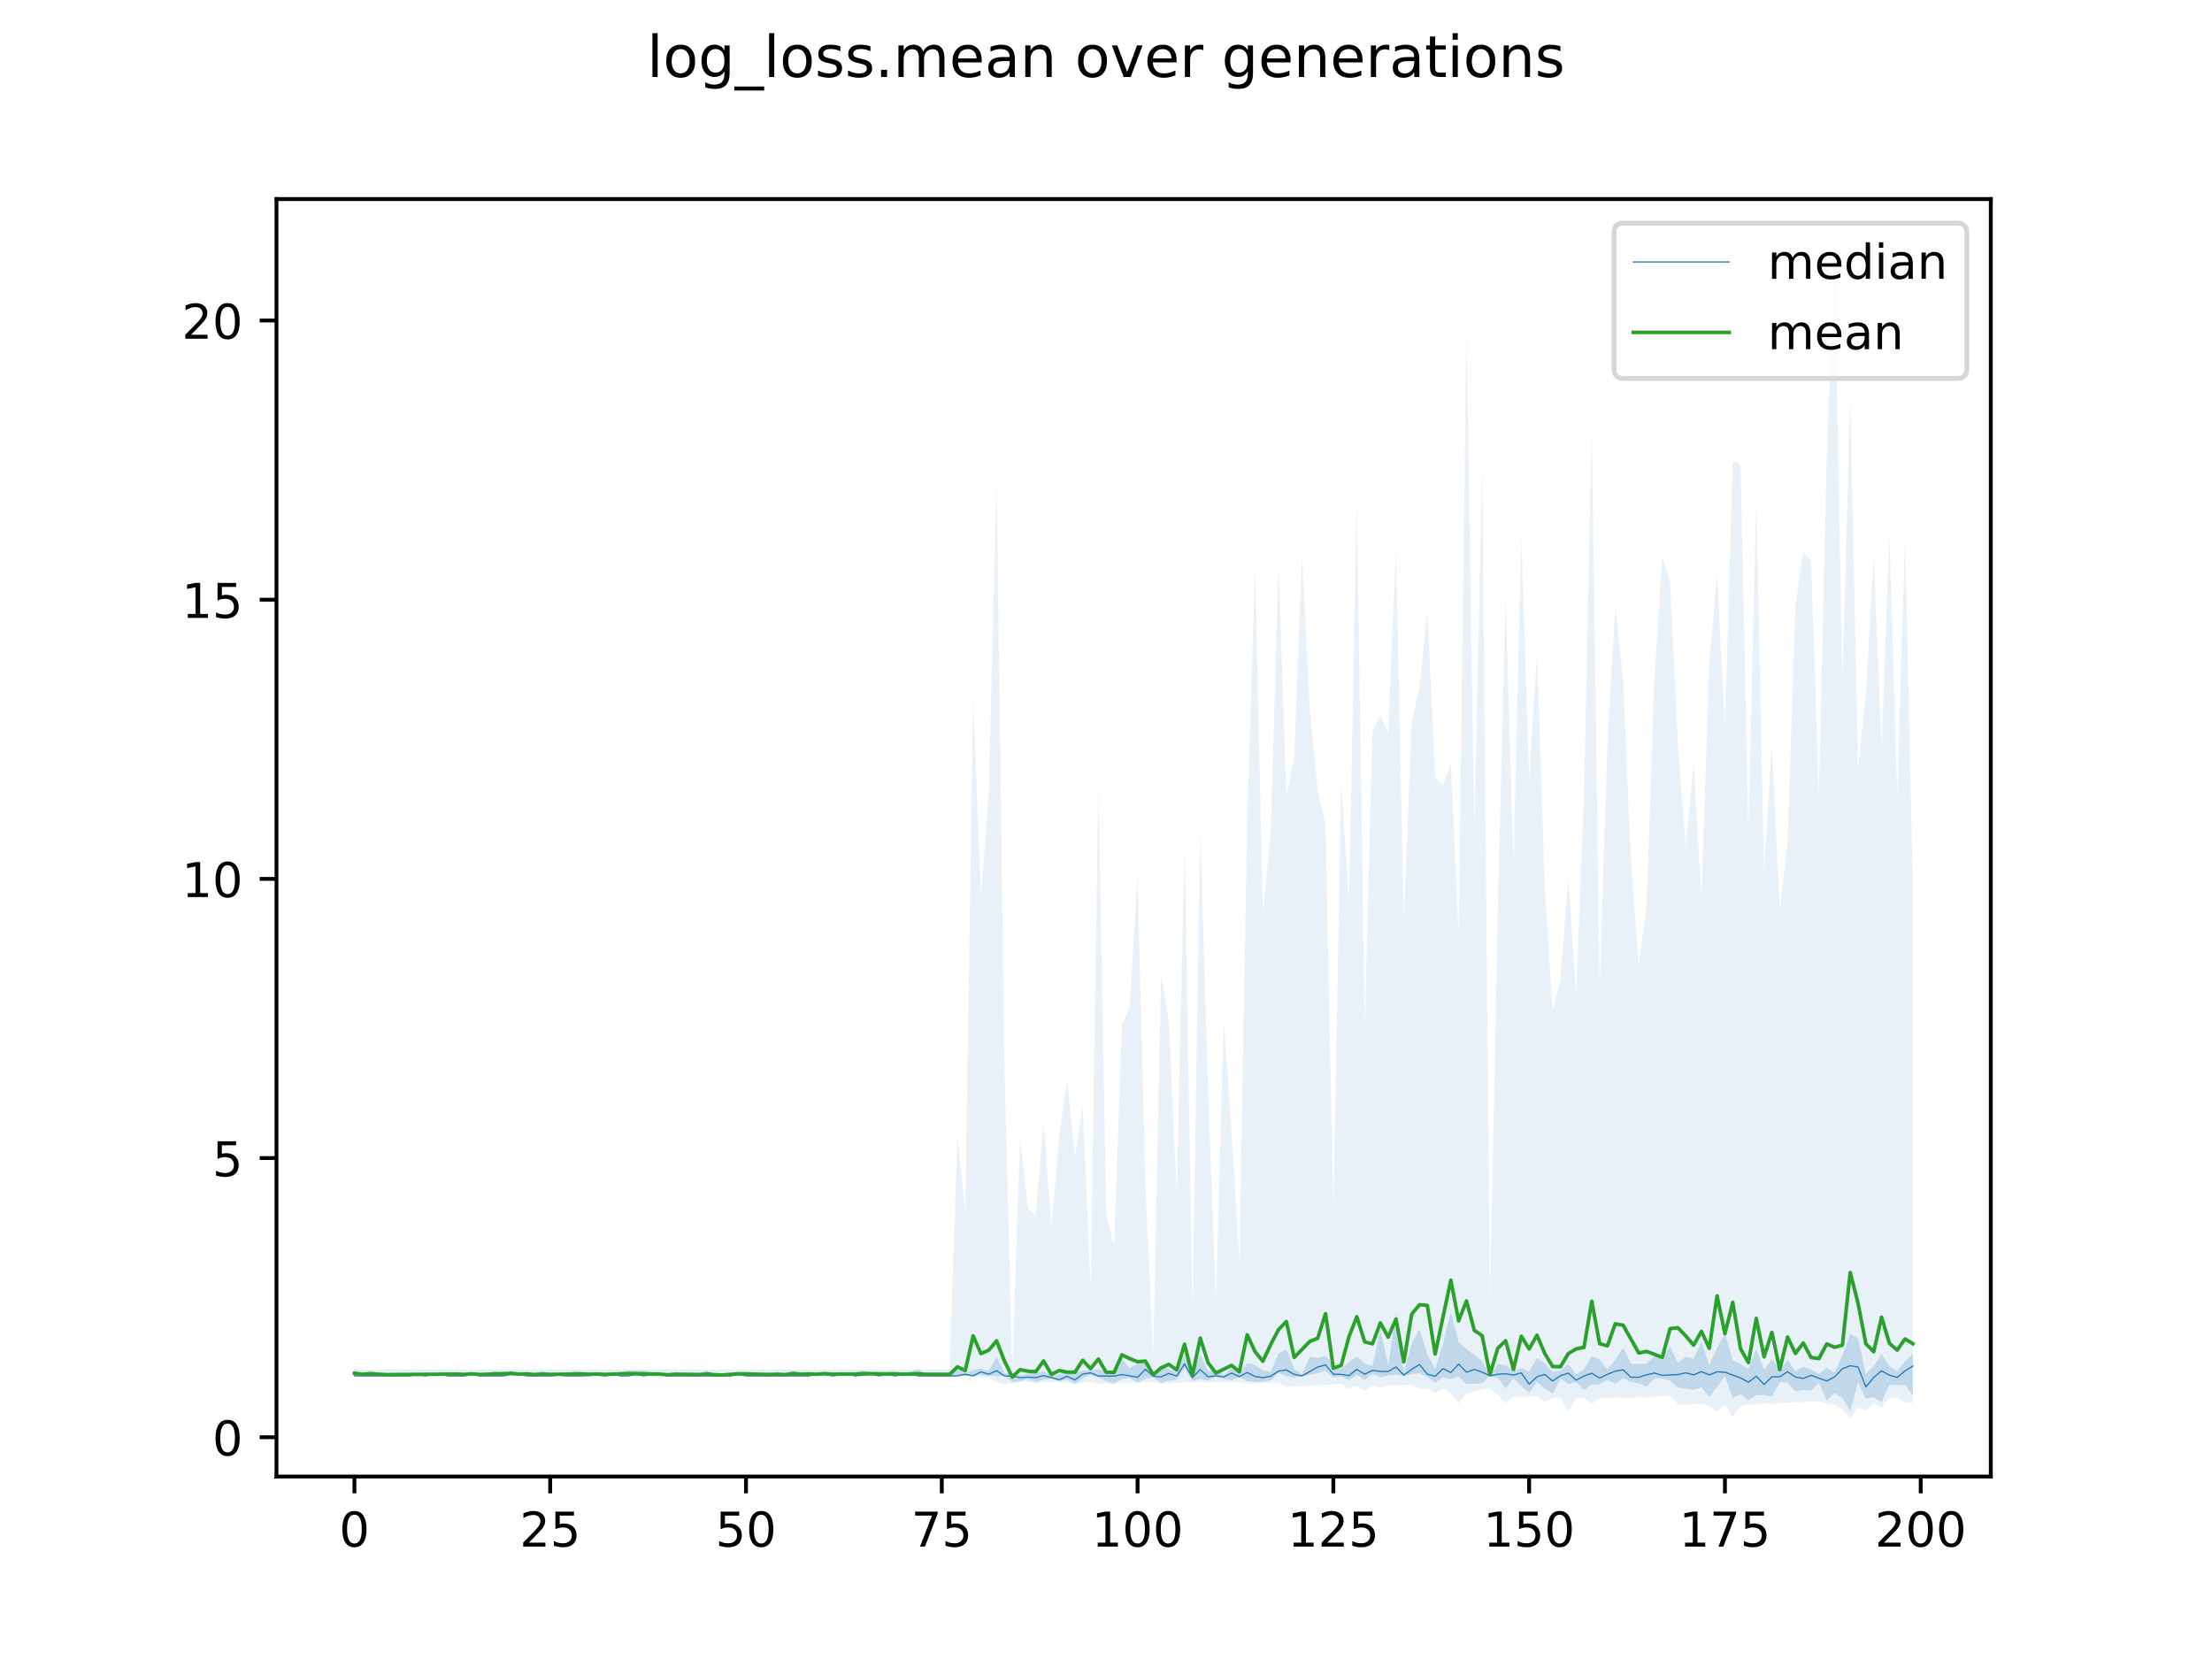 <?xml version="1.0" encoding="utf-8" standalone="no"?>
<!DOCTYPE svg PUBLIC "-//W3C//DTD SVG 1.1//EN"
  "http://www.w3.org/Graphics/SVG/1.1/DTD/svg11.dtd">
<!-- Created with matplotlib (https://matplotlib.org/) -->
<svg height="345.6pt" version="1.1" viewBox="0 0 460.8 345.6" width="460.8pt" xmlns="http://www.w3.org/2000/svg" xmlns:xlink="http://www.w3.org/1999/xlink">
 <defs>
  <style type="text/css">
*{stroke-linecap:butt;stroke-linejoin:round;}
  </style>
 </defs>
 <g id="figure_1">
  <g id="patch_1">
   <path d="M 0 345.6 
L 460.8 345.6 
L 460.8 0 
L 0 0 
z
" style="fill:#ffffff;"/>
  </g>
  <g id="axes_1">
   <g id="patch_2">
    <path d="M 57.6 307.584 
L 414.72 307.584 
L 414.72 41.472 
L 57.6 41.472 
z
" style="fill:#ffffff;"/>
   </g>
   <g id="PolyCollection_1">
    <path clip-path="url(#pc45a78d753)" d="M 73.833 285.233 
L 73.833 286.623 
L 75.464 286.623 
L 77.096 286.623 
L 78.727 286.623 
L 80.358 286.623 
L 81.99 286.623 
L 83.621 286.623 
L 85.253 286.623 
L 86.884 286.623 
L 88.516 286.623 
L 90.147 286.623 
L 91.778 286.623 
L 93.41 286.623 
L 95.041 286.623 
L 96.673 286.623 
L 98.304 286.623 
L 99.936 286.623 
L 101.567 286.623 
L 103.198 286.623 
L 104.83 286.623 
L 106.461 286.623 
L 108.093 286.623 
L 109.724 286.623 
L 111.356 286.623 
L 112.987 286.623 
L 114.618 286.623 
L 116.25 286.623 
L 117.881 286.623 
L 119.513 286.623 
L 121.144 286.623 
L 122.776 286.623 
L 124.407 286.623 
L 126.038 286.623 
L 127.67 286.623 
L 129.301 286.623 
L 130.933 286.623 
L 132.564 286.623 
L 134.196 286.623 
L 135.827 286.623 
L 137.458 286.623 
L 139.09 286.623 
L 140.721 286.623 
L 142.353 286.623 
L 143.984 286.623 
L 145.616 286.623 
L 147.247 286.623 
L 148.879 286.623 
L 150.51 286.623 
L 152.141 286.623 
L 153.773 286.623 
L 155.404 286.623 
L 157.036 286.623 
L 158.667 286.623 
L 160.299 286.623 
L 161.93 286.623 
L 163.561 286.623 
L 165.193 286.623 
L 166.824 286.623 
L 168.456 286.623 
L 170.087 286.623 
L 171.719 286.623 
L 173.35 286.623 
L 174.981 286.623 
L 176.613 286.623 
L 178.244 286.623 
L 179.876 286.623 
L 181.507 286.623 
L 183.139 286.623 
L 184.77 286.623 
L 186.401 286.623 
L 188.033 286.623 
L 189.664 286.623 
L 191.296 286.623 
L 192.927 286.623 
L 194.559 286.623 
L 196.19 286.623 
L 197.821 286.623 
L 199.453 286.623 
L 201.084 286.623 
L 202.716 286.623 
L 204.347 286.405 
L 205.979 286.623 
L 207.61 286.611 
L 209.241 286.63 
L 210.873 287.841 
L 212.504 287.709 
L 214.136 287.254 
L 215.767 287.861 
L 217.399 287.424 
L 219.03 287.15 
L 220.661 287.753 
L 222.293 287.375 
L 223.924 288.309 
L 225.556 287.134 
L 227.187 286.366 
L 228.819 286.99 
L 230.45 287.748 
L 232.081 288.187 
L 233.713 287.239 
L 235.344 287.047 
L 236.976 287.986 
L 238.607 287.241 
L 240.239 286.927 
L 241.87 288.102 
L 243.501 287.641 
L 245.133 287.401 
L 246.764 285.035 
L 248.396 287.688 
L 250.027 287.265 
L 251.659 287.599 
L 253.29 286.807 
L 254.921 287.209 
L 256.553 287.571 
L 258.184 286.843 
L 259.816 287.729 
L 261.447 287.908 
L 263.079 287.796 
L 264.71 287.611 
L 266.341 286.02 
L 267.973 286.663 
L 269.604 286.982 
L 271.236 286.623 
L 272.867 286.425 
L 274.499 286.096 
L 276.13 285.536 
L 277.761 286.94 
L 279.393 286.793 
L 281.024 287.523 
L 282.656 286.464 
L 284.287 287.461 
L 285.919 286.165 
L 287.55 286.93 
L 289.181 286.547 
L 290.813 286.403 
L 292.444 286.637 
L 294.076 286.268 
L 295.707 286.039 
L 297.339 286.767 
L 298.97 288.074 
L 300.601 286.874 
L 302.233 287.319 
L 303.864 286.706 
L 305.496 288.335 
L 307.127 288.259 
L 308.759 288.111 
L 310.39 286.623 
L 312.021 287.057 
L 313.653 289.302 
L 315.284 287.091 
L 316.916 288.719 
L 318.547 290.137 
L 320.179 287.882 
L 321.81 289.277 
L 323.441 290.358 
L 325.073 287.185 
L 326.704 288.326 
L 328.336 287.899 
L 329.967 289.568 
L 331.599 288.378 
L 333.23 288.368 
L 334.862 287.42 
L 336.493 288.337 
L 338.124 287.009 
L 339.756 287.924 
L 341.387 288.171 
L 343.019 288.843 
L 344.65 287.154 
L 346.282 287.136 
L 347.913 287.623 
L 349.544 289.063 
L 351.176 289.24 
L 352.807 289.541 
L 354.439 289.001 
L 356.07 290.999 
L 357.702 288.929 
L 359.333 286.66 
L 360.964 291.295 
L 362.596 290.377 
L 364.227 291.652 
L 365.859 290.661 
L 367.49 290.57 
L 369.122 290.963 
L 370.753 287.949 
L 372.384 287.943 
L 374.016 289.845 
L 375.647 289.549 
L 377.279 289.722 
L 378.91 288.099 
L 380.542 291.735 
L 382.173 290.144 
L 383.804 291.261 
L 385.436 293.986 
L 387.067 287.997 
L 388.699 291.379 
L 390.33 291.064 
L 391.962 292.078 
L 393.593 288.479 
L 395.224 288.581 
L 396.856 288.528 
L 398.487 290.653 
L 398.487 281.915 
L 398.487 281.915 
L 396.856 283.618 
L 395.224 285.668 
L 393.593 284.636 
L 391.962 282.037 
L 390.33 284.614 
L 388.699 286.22 
L 387.067 278.83 
L 385.436 277.861 
L 383.804 282.403 
L 382.173 285.911 
L 380.542 285.002 
L 378.91 286.24 
L 377.279 285.267 
L 375.647 284.74 
L 374.016 285.645 
L 372.384 283.334 
L 370.753 285.317 
L 369.122 283.081 
L 367.49 285.41 
L 365.859 281.008 
L 364.227 285.192 
L 362.596 284.142 
L 360.964 283.436 
L 359.333 277.861 
L 357.702 280.77 
L 356.07 284.33 
L 354.439 279.442 
L 352.807 283.057 
L 351.176 282.634 
L 349.544 283.93 
L 347.913 280.51 
L 346.282 282.766 
L 344.65 282.473 
L 343.019 284.059 
L 341.387 284.166 
L 339.756 284.062 
L 338.124 280.732 
L 336.493 283.269 
L 334.862 285.235 
L 333.23 283.145 
L 331.599 282.471 
L 329.967 285.297 
L 328.336 286.298 
L 326.704 284.189 
L 325.073 285.549 
L 323.441 285.742 
L 321.81 284.033 
L 320.179 282.892 
L 318.547 285.752 
L 316.916 284.981 
L 315.284 285.646 
L 313.653 284.349 
L 312.021 284.137 
L 310.39 286.623 
L 308.759 283.522 
L 307.127 282.257 
L 305.496 281.044 
L 303.864 279.481 
L 302.233 273.319 
L 300.601 279.848 
L 298.97 285.224 
L 297.339 282.117 
L 295.707 276.926 
L 294.076 279.937 
L 292.444 285.921 
L 290.813 273.547 
L 289.181 284.477 
L 287.55 276.872 
L 285.919 284.647 
L 284.287 284.034 
L 282.656 282.573 
L 281.024 283.682 
L 279.393 285.157 
L 277.761 284.351 
L 276.13 282.402 
L 274.499 282.862 
L 272.867 282.662 
L 271.236 286.226 
L 269.604 285.123 
L 267.973 281 
L 266.341 281.967 
L 264.71 285.795 
L 263.079 285.477 
L 261.447 284.337 
L 259.816 283.949 
L 258.184 286.094 
L 256.553 285.033 
L 254.921 286.403 
L 253.29 285.233 
L 251.659 285.614 
L 250.027 282.206 
L 248.396 286.299 
L 246.764 281.855 
L 245.133 285.927 
L 243.501 285.22 
L 241.87 284.474 
L 240.239 286.179 
L 238.607 283.783 
L 236.976 284.088 
L 235.344 285.024 
L 233.713 283.056 
L 232.081 285.499 
L 230.45 285.716 
L 228.819 285.263 
L 227.187 285.461 
L 225.556 285.519 
L 223.924 285.954 
L 222.293 285.787 
L 220.661 286.316 
L 219.03 286.642 
L 217.399 285.61 
L 215.767 286.032 
L 214.136 286.119 
L 212.504 286.503 
L 210.873 286.066 
L 209.241 286.067 
L 207.61 282.569 
L 205.979 285.573 
L 204.347 285.115 
L 202.716 285.412 
L 201.084 286.067 
L 199.453 285.315 
L 197.821 286.067 
L 196.19 286.067 
L 194.559 285.789 
L 192.927 286.285 
L 191.296 285.233 
L 189.664 285.789 
L 188.033 286.285 
L 186.401 285.789 
L 184.77 285.789 
L 183.139 286.285 
L 181.507 286.067 
L 179.876 285.511 
L 178.244 285.789 
L 176.613 286.067 
L 174.981 285.789 
L 173.35 286.067 
L 171.719 285.789 
L 170.087 286.067 
L 168.456 285.789 
L 166.824 286.067 
L 165.193 285.511 
L 163.561 286.285 
L 161.93 285.789 
L 160.299 286.285 
L 158.667 286.285 
L 157.036 286.285 
L 155.404 285.789 
L 153.773 285.789 
L 152.141 286.067 
L 150.51 286.623 
L 148.879 286.285 
L 147.247 285.511 
L 145.616 286.285 
L 143.984 286.067 
L 142.353 286.067 
L 140.721 286.067 
L 139.09 286.345 
L 137.458 286.067 
L 135.827 286.067 
L 134.196 285.511 
L 132.564 285.511 
L 130.933 285.511 
L 129.301 285.789 
L 127.67 286.285 
L 126.038 286.285 
L 124.407 286.067 
L 122.776 286.285 
L 121.144 285.789 
L 119.513 285.511 
L 117.881 286.285 
L 116.25 286.067 
L 114.618 286.285 
L 112.987 285.511 
L 111.356 286.285 
L 109.724 285.789 
L 108.093 286.067 
L 106.461 285.511 
L 104.83 286.285 
L 103.198 285.511 
L 101.567 286.067 
L 99.936 286.285 
L 98.304 285.789 
L 96.673 286.161 
L 95.041 285.789 
L 93.41 286.067 
L 91.778 285.789 
L 90.147 286.285 
L 88.516 286.231 
L 86.884 286.285 
L 85.253 286.345 
L 83.621 286.067 
L 81.99 286.285 
L 80.358 286.285 
L 78.727 286.067 
L 77.096 285.511 
L 75.464 286.285 
L 73.833 285.233 
z
" style="fill:#1f77b4;fill-opacity:0.2;"/>
   </g>
   <g id="PolyCollection_2">
    <path clip-path="url(#pc45a78d753)" d="M 73.833 285.233 
L 73.833 286.623 
L 75.464 286.623 
L 77.096 286.623 
L 78.727 286.623 
L 80.358 286.623 
L 81.99 286.623 
L 83.621 286.623 
L 85.253 286.623 
L 86.884 286.623 
L 88.516 286.623 
L 90.147 286.623 
L 91.778 286.623 
L 93.41 286.623 
L 95.041 286.623 
L 96.673 286.623 
L 98.304 286.623 
L 99.936 286.623 
L 101.567 286.623 
L 103.198 286.623 
L 104.83 286.623 
L 106.461 286.623 
L 108.093 286.623 
L 109.724 286.623 
L 111.356 286.623 
L 112.987 286.623 
L 114.618 286.623 
L 116.25 286.623 
L 117.881 286.623 
L 119.513 286.623 
L 121.144 286.623 
L 122.776 286.623 
L 124.407 286.623 
L 126.038 286.623 
L 127.67 286.623 
L 129.301 286.623 
L 130.933 286.623 
L 132.564 286.623 
L 134.196 286.623 
L 135.827 286.623 
L 137.458 286.623 
L 139.09 286.623 
L 140.721 286.623 
L 142.353 286.623 
L 143.984 286.623 
L 145.616 286.623 
L 147.247 286.623 
L 148.879 286.623 
L 150.51 286.623 
L 152.141 286.623 
L 153.773 286.623 
L 155.404 286.623 
L 157.036 286.623 
L 158.667 286.623 
L 160.299 286.623 
L 161.93 286.623 
L 163.561 286.623 
L 165.193 286.623 
L 166.824 286.623 
L 168.456 286.623 
L 170.087 286.623 
L 171.719 286.623 
L 173.35 286.623 
L 174.981 286.623 
L 176.613 286.623 
L 178.244 286.623 
L 179.876 286.623 
L 181.507 286.623 
L 183.139 286.623 
L 184.77 286.623 
L 186.401 286.623 
L 188.033 286.623 
L 189.664 286.623 
L 191.296 286.623 
L 192.927 286.623 
L 194.559 286.623 
L 196.19 286.623 
L 197.821 286.623 
L 199.453 286.623 
L 201.084 286.623 
L 202.716 286.623 
L 204.347 286.902 
L 205.979 287.04 
L 207.61 287.861 
L 209.241 288.302 
L 210.873 288.232 
L 212.504 287.887 
L 214.136 287.861 
L 215.767 288.258 
L 217.399 287.948 
L 219.03 287.913 
L 220.661 287.906 
L 222.293 288.035 
L 223.924 288.317 
L 225.556 287.998 
L 227.187 287.959 
L 228.819 288.31 
L 230.45 288.144 
L 232.081 288.355 
L 233.713 287.991 
L 235.344 287.986 
L 236.976 288.177 
L 238.607 287.984 
L 240.239 287.955 
L 241.87 288.272 
L 243.501 288.17 
L 245.133 288.14 
L 246.764 287.979 
L 248.396 287.977 
L 250.027 287.967 
L 251.659 287.989 
L 253.29 287.952 
L 254.921 287.93 
L 256.553 287.922 
L 258.184 287.893 
L 259.816 288.206 
L 261.447 288.353 
L 263.079 288.084 
L 264.71 288.117 
L 266.341 287.967 
L 267.973 289.024 
L 269.604 288.874 
L 271.236 288.772 
L 272.867 288.705 
L 274.499 288.551 
L 276.13 288.53 
L 277.761 288.372 
L 279.393 288.263 
L 281.024 289.279 
L 282.656 288.745 
L 284.287 289.74 
L 285.919 288.602 
L 287.55 289.039 
L 289.181 288.576 
L 290.813 288.616 
L 292.444 288.518 
L 294.076 288.457 
L 295.707 289.286 
L 297.339 289.232 
L 298.97 290.193 
L 300.601 289.146 
L 302.233 290.23 
L 303.864 292.344 
L 305.496 290.202 
L 307.127 289.931 
L 308.759 289.441 
L 310.39 289.22 
L 312.021 290.61 
L 313.653 292.28 
L 315.284 290.991 
L 316.916 290.958 
L 318.547 290.933 
L 320.179 290.898 
L 321.81 292.024 
L 323.441 291.278 
L 325.073 291.142 
L 326.704 294.14 
L 328.336 291.264 
L 329.967 291.236 
L 331.599 292.476 
L 333.23 291.277 
L 334.862 291.209 
L 336.493 291.129 
L 338.124 291.108 
L 339.756 291.389 
L 341.387 290.922 
L 343.019 291.201 
L 344.65 290.908 
L 346.282 290.799 
L 347.913 290.738 
L 349.544 292.498 
L 351.176 292.709 
L 352.807 292.465 
L 354.439 292.46 
L 356.07 292.862 
L 357.702 294.167 
L 359.333 292.446 
L 360.964 295.217 
L 362.596 292.929 
L 364.227 292.636 
L 365.859 292.612 
L 367.49 292.324 
L 369.122 292.623 
L 370.753 292.18 
L 372.384 292.22 
L 374.016 292.1 
L 375.647 292.044 
L 377.279 292.003 
L 378.91 291.928 
L 380.542 292.384 
L 382.173 292.535 
L 383.804 293.722 
L 385.436 295.488 
L 387.067 293.233 
L 388.699 293.695 
L 390.33 292.292 
L 391.962 293.241 
L 393.593 291.16 
L 395.224 291.155 
L 396.856 292.171 
L 398.487 292.237 
L 398.487 184.601 
L 398.487 184.601 
L 396.856 112.016 
L 395.224 165.488 
L 393.593 111.392 
L 391.962 155.809 
L 390.33 115.78 
L 388.699 144.642 
L 387.067 159.871 
L 385.436 82.578 
L 383.804 142.184 
L 382.173 53.568 
L 380.542 95.257 
L 378.91 165.734 
L 377.279 116.703 
L 375.647 114.959 
L 374.016 126.273 
L 372.384 175.541 
L 370.753 189.39 
L 369.122 154.922 
L 367.49 181.564 
L 365.859 104.38 
L 364.227 173.269 
L 362.596 96.699 
L 360.964 96.156 
L 359.333 151.549 
L 357.702 119.618 
L 356.07 138.117 
L 354.439 186.849 
L 352.807 159.002 
L 351.176 176.51 
L 349.544 155.073 
L 347.913 121.235 
L 346.282 116.11 
L 344.65 141.112 
L 343.019 188.445 
L 341.387 201.178 
L 339.756 179.434 
L 338.124 141.56 
L 336.493 126.287 
L 334.862 154.779 
L 333.23 205.36 
L 331.599 89.128 
L 329.967 165.825 
L 328.336 207.4 
L 326.704 183.16 
L 325.073 204.046 
L 323.441 210.377 
L 321.81 184.998 
L 320.179 136.164 
L 318.547 162.1 
L 316.916 111.652 
L 315.284 180.202 
L 313.653 124.449 
L 312.021 189.7 
L 310.39 270.739 
L 308.759 96.927 
L 307.127 172.727 
L 305.496 68.568 
L 303.864 194.636 
L 302.233 159.019 
L 300.601 163.626 
L 298.97 161.901 
L 297.339 127.43 
L 295.707 143.188 
L 294.076 150.572 
L 292.444 191.889 
L 290.813 114.394 
L 289.181 152.817 
L 287.55 149.045 
L 285.919 152.243 
L 284.287 213.846 
L 282.656 103.97 
L 281.024 187.833 
L 279.393 162.889 
L 277.761 252.077 
L 276.13 171.839 
L 274.499 164.517 
L 272.867 147.84 
L 271.236 115.791 
L 269.604 157.521 
L 267.973 166 
L 266.341 117.56 
L 264.71 173.878 
L 263.079 190.079 
L 261.447 117.964 
L 259.816 170.823 
L 258.184 262.383 
L 256.553 235.612 
L 254.921 212.695 
L 253.29 271.339 
L 251.659 226.937 
L 250.027 172.67 
L 248.396 273.37 
L 246.764 175.729 
L 245.133 248.572 
L 243.501 212.745 
L 241.87 203.066 
L 240.239 282.189 
L 238.607 246.65 
L 236.976 182.461 
L 235.344 209.645 
L 233.713 213.586 
L 232.081 259.679 
L 230.45 252.906 
L 228.819 163.57 
L 227.187 268.231 
L 225.556 230.299 
L 223.924 241.052 
L 222.293 224.727 
L 220.661 236.746 
L 219.03 255.397 
L 217.399 233.712 
L 215.767 253.334 
L 214.136 251.677 
L 212.504 237.193 
L 210.873 285.226 
L 209.241 222.407 
L 207.61 99.62 
L 205.979 165.495 
L 204.347 186.437 
L 202.716 145.504 
L 201.084 252.538 
L 199.453 236.477 
L 197.821 285.233 
L 196.19 285.233 
L 194.559 285.233 
L 192.927 285.233 
L 191.296 285.233 
L 189.664 285.233 
L 188.033 285.233 
L 186.401 285.233 
L 184.77 285.233 
L 183.139 285.233 
L 181.507 285.233 
L 179.876 285.233 
L 178.244 285.233 
L 176.613 285.233 
L 174.981 285.233 
L 173.35 285.233 
L 171.719 285.233 
L 170.087 285.233 
L 168.456 285.233 
L 166.824 285.233 
L 165.193 285.233 
L 163.561 285.233 
L 161.93 285.233 
L 160.299 285.233 
L 158.667 285.233 
L 157.036 285.233 
L 155.404 285.233 
L 153.773 285.233 
L 152.141 285.233 
L 150.51 285.233 
L 148.879 285.233 
L 147.247 285.233 
L 145.616 285.233 
L 143.984 285.233 
L 142.353 285.233 
L 140.721 285.233 
L 139.09 285.233 
L 137.458 285.233 
L 135.827 285.233 
L 134.196 285.233 
L 132.564 285.233 
L 130.933 285.233 
L 129.301 285.233 
L 127.67 285.233 
L 126.038 285.233 
L 124.407 285.233 
L 122.776 285.233 
L 121.144 285.233 
L 119.513 285.233 
L 117.881 285.233 
L 116.25 285.233 
L 114.618 285.233 
L 112.987 285.233 
L 111.356 285.233 
L 109.724 285.233 
L 108.093 285.233 
L 106.461 285.233 
L 104.83 285.233 
L 103.198 285.233 
L 101.567 285.233 
L 99.936 285.233 
L 98.304 285.233 
L 96.673 285.233 
L 95.041 285.233 
L 93.41 285.233 
L 91.778 285.233 
L 90.147 285.233 
L 88.516 285.233 
L 86.884 285.233 
L 85.253 285.233 
L 83.621 285.233 
L 81.99 285.233 
L 80.358 285.233 
L 78.727 285.233 
L 77.096 285.233 
L 75.464 285.233 
L 73.833 285.233 
z
" style="fill:#1f77b4;fill-opacity:0.1;"/>
   </g>
   <g id="matplotlib.axis_1">
    <g id="xtick_1">
     <g id="line2d_1">
      <defs>
       <path d="M 0 0 
L 0 3.5 
" id="m9c1c603244" style="stroke:#000000;stroke-width:0.8;"/>
      </defs>
      <g>
       <use style="stroke:#000000;stroke-width:0.8;" x="73.833" xlink:href="#m9c1c603244" y="307.584"/>
      </g>
     </g>
     <g id="text_1">
      <!-- 0 -->
      <defs>
       <path d="M 31.781 66.406 
Q 24.172 66.406 20.328 58.906 
Q 16.5 51.422 16.5 36.375 
Q 16.5 21.391 20.328 13.891 
Q 24.172 6.391 31.781 6.391 
Q 39.453 6.391 43.281 13.891 
Q 47.125 21.391 47.125 36.375 
Q 47.125 51.422 43.281 58.906 
Q 39.453 66.406 31.781 66.406 
z
M 31.781 74.219 
Q 44.047 74.219 50.516 64.516 
Q 56.984 54.828 56.984 36.375 
Q 56.984 17.969 50.516 8.266 
Q 44.047 -1.422 31.781 -1.422 
Q 19.531 -1.422 13.062 8.266 
Q 6.594 17.969 6.594 36.375 
Q 6.594 54.828 13.062 64.516 
Q 19.531 74.219 31.781 74.219 
z
" id="DejaVuSans-48"/>
      </defs>
      <g transform="translate(70.651 322.182)scale(0.1 -0.1)">
       <use xlink:href="#DejaVuSans-48"/>
      </g>
     </g>
    </g>
    <g id="xtick_2">
     <g id="line2d_2">
      <g>
       <use style="stroke:#000000;stroke-width:0.8;" x="114.618" xlink:href="#m9c1c603244" y="307.584"/>
      </g>
     </g>
     <g id="text_2">
      <!-- 25 -->
      <defs>
       <path d="M 19.188 8.297 
L 53.609 8.297 
L 53.609 0 
L 7.328 0 
L 7.328 8.297 
Q 12.938 14.109 22.625 23.891 
Q 32.328 33.688 34.812 36.531 
Q 39.547 41.844 41.422 45.531 
Q 43.312 49.219 43.312 52.781 
Q 43.312 58.594 39.234 62.25 
Q 35.156 65.922 28.609 65.922 
Q 23.969 65.922 18.812 64.312 
Q 13.672 62.703 7.812 59.422 
L 7.812 69.391 
Q 13.766 71.781 18.938 73 
Q 24.125 74.219 28.422 74.219 
Q 39.75 74.219 46.484 68.547 
Q 53.219 62.891 53.219 53.422 
Q 53.219 48.922 51.531 44.891 
Q 49.859 40.875 45.406 35.406 
Q 44.188 33.984 37.641 27.219 
Q 31.109 20.453 19.188 8.297 
z
" id="DejaVuSans-50"/>
       <path d="M 10.797 72.906 
L 49.516 72.906 
L 49.516 64.594 
L 19.828 64.594 
L 19.828 46.734 
Q 21.969 47.469 24.109 47.828 
Q 26.266 48.188 28.422 48.188 
Q 40.625 48.188 47.75 41.5 
Q 54.891 34.812 54.891 23.391 
Q 54.891 11.625 47.562 5.094 
Q 40.234 -1.422 26.906 -1.422 
Q 22.312 -1.422 17.547 -0.641 
Q 12.797 0.141 7.719 1.703 
L 7.719 11.625 
Q 12.109 9.234 16.797 8.062 
Q 21.484 6.891 26.703 6.891 
Q 35.156 6.891 40.078 11.328 
Q 45.016 15.766 45.016 23.391 
Q 45.016 31 40.078 35.438 
Q 35.156 39.891 26.703 39.891 
Q 22.75 39.891 18.812 39.016 
Q 14.891 38.141 10.797 36.281 
z
" id="DejaVuSans-53"/>
      </defs>
      <g transform="translate(108.256 322.182)scale(0.1 -0.1)">
       <use xlink:href="#DejaVuSans-50"/>
       <use x="63.623" xlink:href="#DejaVuSans-53"/>
      </g>
     </g>
    </g>
    <g id="xtick_3">
     <g id="line2d_3">
      <g>
       <use style="stroke:#000000;stroke-width:0.8;" x="155.404" xlink:href="#m9c1c603244" y="307.584"/>
      </g>
     </g>
     <g id="text_3">
      <!-- 50 -->
      <g transform="translate(149.042 322.182)scale(0.1 -0.1)">
       <use xlink:href="#DejaVuSans-53"/>
       <use x="63.623" xlink:href="#DejaVuSans-48"/>
      </g>
     </g>
    </g>
    <g id="xtick_4">
     <g id="line2d_4">
      <g>
       <use style="stroke:#000000;stroke-width:0.8;" x="196.19" xlink:href="#m9c1c603244" y="307.584"/>
      </g>
     </g>
     <g id="text_4">
      <!-- 75 -->
      <defs>
       <path d="M 8.203 72.906 
L 55.078 72.906 
L 55.078 68.703 
L 28.609 0 
L 18.312 0 
L 43.219 64.594 
L 8.203 64.594 
z
" id="DejaVuSans-55"/>
      </defs>
      <g transform="translate(189.827 322.182)scale(0.1 -0.1)">
       <use xlink:href="#DejaVuSans-55"/>
       <use x="63.623" xlink:href="#DejaVuSans-53"/>
      </g>
     </g>
    </g>
    <g id="xtick_5">
     <g id="line2d_5">
      <g>
       <use style="stroke:#000000;stroke-width:0.8;" x="236.976" xlink:href="#m9c1c603244" y="307.584"/>
      </g>
     </g>
     <g id="text_5">
      <!-- 100 -->
      <defs>
       <path d="M 12.406 8.297 
L 28.516 8.297 
L 28.516 63.922 
L 10.984 60.406 
L 10.984 69.391 
L 28.422 72.906 
L 38.281 72.906 
L 38.281 8.297 
L 54.391 8.297 
L 54.391 0 
L 12.406 0 
z
" id="DejaVuSans-49"/>
      </defs>
      <g transform="translate(227.432 322.182)scale(0.1 -0.1)">
       <use xlink:href="#DejaVuSans-49"/>
       <use x="63.623" xlink:href="#DejaVuSans-48"/>
       <use x="127.246" xlink:href="#DejaVuSans-48"/>
      </g>
     </g>
    </g>
    <g id="xtick_6">
     <g id="line2d_6">
      <g>
       <use style="stroke:#000000;stroke-width:0.8;" x="277.761" xlink:href="#m9c1c603244" y="307.584"/>
      </g>
     </g>
     <g id="text_6">
      <!-- 125 -->
      <g transform="translate(268.218 322.182)scale(0.1 -0.1)">
       <use xlink:href="#DejaVuSans-49"/>
       <use x="63.623" xlink:href="#DejaVuSans-50"/>
       <use x="127.246" xlink:href="#DejaVuSans-53"/>
      </g>
     </g>
    </g>
    <g id="xtick_7">
     <g id="line2d_7">
      <g>
       <use style="stroke:#000000;stroke-width:0.8;" x="318.547" xlink:href="#m9c1c603244" y="307.584"/>
      </g>
     </g>
     <g id="text_7">
      <!-- 150 -->
      <g transform="translate(309.003 322.182)scale(0.1 -0.1)">
       <use xlink:href="#DejaVuSans-49"/>
       <use x="63.623" xlink:href="#DejaVuSans-53"/>
       <use x="127.246" xlink:href="#DejaVuSans-48"/>
      </g>
     </g>
    </g>
    <g id="xtick_8">
     <g id="line2d_8">
      <g>
       <use style="stroke:#000000;stroke-width:0.8;" x="359.333" xlink:href="#m9c1c603244" y="307.584"/>
      </g>
     </g>
     <g id="text_8">
      <!-- 175 -->
      <g transform="translate(349.789 322.182)scale(0.1 -0.1)">
       <use xlink:href="#DejaVuSans-49"/>
       <use x="63.623" xlink:href="#DejaVuSans-55"/>
       <use x="127.246" xlink:href="#DejaVuSans-53"/>
      </g>
     </g>
    </g>
    <g id="xtick_9">
     <g id="line2d_9">
      <g>
       <use style="stroke:#000000;stroke-width:0.8;" x="400.119" xlink:href="#m9c1c603244" y="307.584"/>
      </g>
     </g>
     <g id="text_9">
      <!-- 200 -->
      <g transform="translate(390.575 322.182)scale(0.1 -0.1)">
       <use xlink:href="#DejaVuSans-50"/>
       <use x="63.623" xlink:href="#DejaVuSans-48"/>
       <use x="127.246" xlink:href="#DejaVuSans-48"/>
      </g>
     </g>
    </g>
   </g>
   <g id="matplotlib.axis_2">
    <g id="ytick_1">
     <g id="line2d_10">
      <defs>
       <path d="M 0 0 
L -3.5 0 
" id="m07b2708f7e" style="stroke:#000000;stroke-width:0.8;"/>
      </defs>
      <g>
       <use style="stroke:#000000;stroke-width:0.8;" x="57.6" xlink:href="#m07b2708f7e" y="299.402"/>
      </g>
     </g>
     <g id="text_10">
      <!-- 0 -->
      <g transform="translate(44.237 303.202)scale(0.1 -0.1)">
       <use xlink:href="#DejaVuSans-48"/>
      </g>
     </g>
    </g>
    <g id="ytick_2">
     <g id="line2d_11">
      <g>
       <use style="stroke:#000000;stroke-width:0.8;" x="57.6" xlink:href="#m07b2708f7e" y="241.243"/>
      </g>
     </g>
     <g id="text_11">
      <!-- 5 -->
      <g transform="translate(44.237 245.042)scale(0.1 -0.1)">
       <use xlink:href="#DejaVuSans-53"/>
      </g>
     </g>
    </g>
    <g id="ytick_3">
     <g id="line2d_12">
      <g>
       <use style="stroke:#000000;stroke-width:0.8;" x="57.6" xlink:href="#m07b2708f7e" y="183.083"/>
      </g>
     </g>
     <g id="text_12">
      <!-- 10 -->
      <g transform="translate(37.875 186.882)scale(0.1 -0.1)">
       <use xlink:href="#DejaVuSans-49"/>
       <use x="63.623" xlink:href="#DejaVuSans-48"/>
      </g>
     </g>
    </g>
    <g id="ytick_4">
     <g id="line2d_13">
      <g>
       <use style="stroke:#000000;stroke-width:0.8;" x="57.6" xlink:href="#m07b2708f7e" y="124.923"/>
      </g>
     </g>
     <g id="text_13">
      <!-- 15 -->
      <g transform="translate(37.875 128.722)scale(0.1 -0.1)">
       <use xlink:href="#DejaVuSans-49"/>
       <use x="63.623" xlink:href="#DejaVuSans-53"/>
      </g>
     </g>
    </g>
    <g id="ytick_5">
     <g id="line2d_14">
      <g>
       <use style="stroke:#000000;stroke-width:0.8;" x="57.6" xlink:href="#m07b2708f7e" y="66.763"/>
      </g>
     </g>
     <g id="text_14">
      <!-- 20 -->
      <g transform="translate(37.875 70.562)scale(0.1 -0.1)">
       <use xlink:href="#DejaVuSans-50"/>
       <use x="63.623" xlink:href="#DejaVuSans-48"/>
      </g>
     </g>
    </g>
   </g>
   <g id="line2d_15">
    <path clip-path="url(#pc45a78d753)" d="M 73.833 286.623 
L 85.253 286.623 
L 86.884 286.345 
L 88.516 286.623 
L 90.147 286.345 
L 91.778 286.285 
L 93.41 286.623 
L 96.673 286.623 
L 98.304 286.285 
L 99.936 286.623 
L 104.83 286.623 
L 106.461 286.285 
L 108.093 286.285 
L 109.724 286.623 
L 114.618 286.623 
L 116.25 286.454 
L 117.881 286.623 
L 121.144 286.623 
L 124.407 286.454 
L 126.038 286.623 
L 127.67 286.345 
L 129.301 286.623 
L 130.933 286.623 
L 132.564 286.285 
L 134.196 286.623 
L 135.827 286.285 
L 137.458 286.285 
L 139.09 286.623 
L 152.141 286.623 
L 153.773 286.285 
L 155.404 286.623 
L 168.456 286.623 
L 170.087 286.285 
L 171.719 286.285 
L 173.35 286.623 
L 176.613 286.285 
L 178.244 286.623 
L 181.507 286.285 
L 183.139 286.623 
L 184.77 286.285 
L 186.401 286.623 
L 188.033 286.345 
L 189.664 286.285 
L 191.296 286.623 
L 199.453 286.623 
L 201.084 286.285 
L 202.716 286.623 
L 204.347 285.789 
L 205.979 286.268 
L 207.61 285.539 
L 209.241 286.627 
L 210.873 286.692 
L 212.504 286.983 
L 214.136 286.892 
L 215.767 286.983 
L 217.399 286.544 
L 220.661 287.426 
L 222.293 286.708 
L 223.924 287.464 
L 225.556 286.241 
L 227.187 285.986 
L 228.819 286.642 
L 232.081 286.672 
L 233.713 286.339 
L 236.976 286.919 
L 238.607 285.258 
L 240.239 286.698 
L 241.87 286.839 
L 243.501 286.109 
L 245.133 286.654 
L 246.764 284.118 
L 248.396 286.988 
L 250.027 285.298 
L 251.659 286.808 
L 253.29 286.607 
L 254.921 286.843 
L 256.553 286.038 
L 258.184 286.774 
L 259.816 285.907 
L 261.447 286.746 
L 263.079 287.005 
L 264.71 286.705 
L 266.341 285.622 
L 267.973 285.384 
L 269.604 286.313 
L 271.236 286.623 
L 274.499 284.78 
L 276.13 284.336 
L 277.761 286.274 
L 279.393 286.312 
L 281.024 286.556 
L 282.656 285.263 
L 284.287 286.275 
L 285.919 285.474 
L 287.55 285.687 
L 289.181 285.714 
L 290.813 284.762 
L 292.444 286.465 
L 294.076 285.263 
L 295.707 284.24 
L 297.339 286.277 
L 298.97 286.711 
L 300.601 285.097 
L 302.233 285.929 
L 303.864 284.165 
L 305.496 285.859 
L 307.127 285.275 
L 308.759 285.841 
L 310.39 286.623 
L 312.021 286.28 
L 313.653 286.185 
L 315.284 286.448 
L 316.916 286.003 
L 318.547 288.337 
L 320.179 286.8 
L 321.81 286.318 
L 323.441 287.686 
L 325.073 286.58 
L 326.704 286.061 
L 328.336 287.506 
L 329.967 286.653 
L 331.599 286.071 
L 333.23 287.09 
L 334.862 286.295 
L 336.493 285.633 
L 338.124 285.359 
L 339.756 286.889 
L 341.387 286.905 
L 343.019 286.399 
L 344.65 286.032 
L 346.282 286.51 
L 349.544 286.353 
L 351.176 285.983 
L 352.807 286.414 
L 354.439 285.732 
L 356.07 286.412 
L 357.702 285.775 
L 359.333 285.859 
L 362.596 287.056 
L 364.227 287.938 
L 365.859 286.684 
L 367.49 288.428 
L 369.122 286.815 
L 370.753 286.819 
L 372.384 285.743 
L 374.016 286.856 
L 375.647 287.154 
L 377.279 286.494 
L 380.542 287.695 
L 382.173 286.838 
L 383.804 285.137 
L 385.436 284.507 
L 387.067 284.775 
L 388.699 288.914 
L 390.33 286.943 
L 391.962 285.579 
L 393.593 286.479 
L 395.224 286.949 
L 396.856 285.581 
L 398.487 284.574 
L 398.487 284.574 
" style="fill:none;stroke:#1f77b4;stroke-linecap:square;stroke-width:0.25;"/>
   </g>
   <g id="line2d_16">
    <path clip-path="url(#pc45a78d753)" d="M 73.833 286.079 
L 75.464 286.283 
L 77.096 286.166 
L 80.358 286.366 
L 95.041 286.253 
L 96.673 286.32 
L 98.304 286.192 
L 99.936 286.336 
L 106.461 286.095 
L 108.093 286.261 
L 109.724 286.215 
L 111.356 286.349 
L 112.987 286.232 
L 114.618 286.315 
L 121.144 286.216 
L 122.776 286.284 
L 124.407 286.232 
L 126.038 286.321 
L 130.933 286.136 
L 137.458 286.254 
L 139.09 286.407 
L 140.721 286.269 
L 145.616 286.346 
L 147.247 286.203 
L 148.879 286.389 
L 150.51 286.448 
L 153.773 286.183 
L 160.299 286.333 
L 161.93 286.285 
L 163.561 286.368 
L 165.193 286.122 
L 166.824 286.277 
L 168.456 286.216 
L 170.087 286.285 
L 171.719 286.145 
L 173.35 286.286 
L 176.613 286.235 
L 178.244 286.253 
L 179.876 286.134 
L 184.77 286.222 
L 186.401 286.184 
L 188.033 286.274 
L 191.296 286.173 
L 192.927 286.298 
L 197.821 286.307 
L 199.453 284.736 
L 201.084 285.526 
L 202.716 278.285 
L 204.347 281.975 
L 205.979 281.272 
L 207.61 279.312 
L 209.241 283.527 
L 210.873 286.85 
L 212.504 285.325 
L 214.136 285.644 
L 215.767 285.754 
L 217.399 283.509 
L 219.03 286.321 
L 220.661 285.497 
L 222.293 285.853 
L 223.924 285.854 
L 225.556 283.377 
L 227.187 285.11 
L 228.819 283.117 
L 230.45 285.865 
L 232.081 285.904 
L 233.713 282.225 
L 235.344 283.023 
L 236.976 283.68 
L 238.607 283.542 
L 240.239 286.394 
L 241.87 284.939 
L 243.501 284.225 
L 245.133 285.391 
L 246.764 280.023 
L 248.396 286.557 
L 250.027 278.746 
L 251.659 283.869 
L 253.29 286.027 
L 256.553 284.439 
L 258.184 285.761 
L 259.816 278.052 
L 261.447 281.567 
L 263.079 283.577 
L 264.71 280.088 
L 266.341 276.979 
L 267.973 275.296 
L 269.604 282.787 
L 272.867 279.434 
L 274.499 278.781 
L 276.13 273.649 
L 277.761 285.017 
L 279.393 284.437 
L 281.024 278.438 
L 282.656 274.288 
L 284.287 279.537 
L 285.919 279.935 
L 287.55 275.577 
L 289.181 278.543 
L 290.813 274.79 
L 292.444 283.696 
L 294.076 273.772 
L 295.707 271.801 
L 297.339 271.931 
L 298.97 282.076 
L 302.233 266.692 
L 303.864 275.167 
L 305.496 270.996 
L 307.127 277.138 
L 308.759 278.249 
L 310.39 286.278 
L 312.021 280.853 
L 313.653 279.312 
L 315.284 285.273 
L 316.916 278.354 
L 318.547 281.015 
L 320.179 278.156 
L 321.81 281.953 
L 323.441 284.679 
L 325.073 284.721 
L 326.704 281.98 
L 328.336 280.998 
L 329.967 280.68 
L 331.599 271.078 
L 333.23 279.911 
L 334.862 280.36 
L 336.493 275.771 
L 338.124 276.065 
L 341.387 281.85 
L 343.019 281.516 
L 346.282 282.754 
L 347.913 276.778 
L 349.544 276.601 
L 351.176 278.293 
L 352.807 280.208 
L 354.439 277.339 
L 356.07 280.871 
L 357.702 269.955 
L 359.333 277.835 
L 360.964 271.308 
L 362.596 280.986 
L 364.227 283.852 
L 365.859 274.647 
L 367.49 282.653 
L 369.122 277.552 
L 370.753 285.306 
L 372.384 278.526 
L 374.016 281.934 
L 375.647 279.769 
L 377.279 282.789 
L 378.91 283.02 
L 380.542 279.96 
L 382.173 280.663 
L 383.804 280.236 
L 385.436 265.092 
L 387.067 271.505 
L 388.699 279.956 
L 390.33 281.593 
L 391.962 274.376 
L 393.593 279.834 
L 395.224 281.258 
L 396.856 278.927 
L 398.487 279.911 
L 398.487 279.911 
" style="fill:none;stroke:#2ca02c;stroke-linecap:square;stroke-width:0.75;"/>
   </g>
   <g id="patch_3">
    <path d="M 57.6 307.584 
L 57.6 41.472 
" style="fill:none;stroke:#000000;stroke-linecap:square;stroke-linejoin:miter;stroke-width:0.8;"/>
   </g>
   <g id="patch_4">
    <path d="M 414.72 307.584 
L 414.72 41.472 
" style="fill:none;stroke:#000000;stroke-linecap:square;stroke-linejoin:miter;stroke-width:0.8;"/>
   </g>
   <g id="patch_5">
    <path d="M 57.6 307.584 
L 414.72 307.584 
" style="fill:none;stroke:#000000;stroke-linecap:square;stroke-linejoin:miter;stroke-width:0.8;"/>
   </g>
   <g id="patch_6">
    <path d="M 57.6 41.472 
L 414.72 41.472 
" style="fill:none;stroke:#000000;stroke-linecap:square;stroke-linejoin:miter;stroke-width:0.8;"/>
   </g>
   <g id="legend_1">
    <g id="patch_7">
     <path d="M 338.234 78.828 
L 407.72 78.828 
Q 409.72 78.828 409.72 76.828 
L 409.72 48.472 
Q 409.72 46.472 407.72 46.472 
L 338.234 46.472 
Q 336.234 46.472 336.234 48.472 
L 336.234 76.828 
Q 336.234 78.828 338.234 78.828 
z
" style="fill:#ffffff;opacity:0.8;stroke:#cccccc;stroke-linejoin:miter;"/>
    </g>
    <g id="line2d_17">
     <path d="M 340.234 54.57 
L 360.234 54.57 
" style="fill:none;stroke:#1f77b4;stroke-linecap:square;stroke-width:0.25;"/>
    </g>
    <g id="line2d_18"/>
    <g id="text_15">
     <!-- median -->
     <defs>
      <path d="M 52 44.188 
Q 55.375 50.25 60.062 53.125 
Q 64.75 56 71.094 56 
Q 79.641 56 84.281 50.016 
Q 88.922 44.047 88.922 33.016 
L 88.922 0 
L 79.891 0 
L 79.891 32.719 
Q 79.891 40.578 77.094 44.375 
Q 74.312 48.188 68.609 48.188 
Q 61.625 48.188 57.562 43.547 
Q 53.516 38.922 53.516 30.906 
L 53.516 0 
L 44.484 0 
L 44.484 32.719 
Q 44.484 40.625 41.703 44.406 
Q 38.922 48.188 33.109 48.188 
Q 26.219 48.188 22.156 43.531 
Q 18.109 38.875 18.109 30.906 
L 18.109 0 
L 9.078 0 
L 9.078 54.688 
L 18.109 54.688 
L 18.109 46.188 
Q 21.188 51.219 25.484 53.609 
Q 29.781 56 35.688 56 
Q 41.656 56 45.828 52.969 
Q 50 49.953 52 44.188 
z
" id="DejaVuSans-109"/>
      <path d="M 56.203 29.594 
L 56.203 25.203 
L 14.891 25.203 
Q 15.484 15.922 20.484 11.062 
Q 25.484 6.203 34.422 6.203 
Q 39.594 6.203 44.453 7.469 
Q 49.312 8.734 54.109 11.281 
L 54.109 2.781 
Q 49.266 0.734 44.188 -0.344 
Q 39.109 -1.422 33.891 -1.422 
Q 20.797 -1.422 13.156 6.188 
Q 5.516 13.812 5.516 26.812 
Q 5.516 40.234 12.766 48.109 
Q 20.016 56 32.328 56 
Q 43.359 56 49.781 48.891 
Q 56.203 41.797 56.203 29.594 
z
M 47.219 32.234 
Q 47.125 39.594 43.094 43.984 
Q 39.062 48.391 32.422 48.391 
Q 24.906 48.391 20.391 44.141 
Q 15.875 39.891 15.188 32.172 
z
" id="DejaVuSans-101"/>
      <path d="M 45.406 46.391 
L 45.406 75.984 
L 54.391 75.984 
L 54.391 0 
L 45.406 0 
L 45.406 8.203 
Q 42.578 3.328 38.25 0.953 
Q 33.938 -1.422 27.875 -1.422 
Q 17.969 -1.422 11.734 6.484 
Q 5.516 14.406 5.516 27.297 
Q 5.516 40.188 11.734 48.094 
Q 17.969 56 27.875 56 
Q 33.938 56 38.25 53.625 
Q 42.578 51.266 45.406 46.391 
z
M 14.797 27.297 
Q 14.797 17.391 18.875 11.75 
Q 22.953 6.109 30.078 6.109 
Q 37.203 6.109 41.297 11.75 
Q 45.406 17.391 45.406 27.297 
Q 45.406 37.203 41.297 42.844 
Q 37.203 48.484 30.078 48.484 
Q 22.953 48.484 18.875 42.844 
Q 14.797 37.203 14.797 27.297 
z
" id="DejaVuSans-100"/>
      <path d="M 9.422 54.688 
L 18.406 54.688 
L 18.406 0 
L 9.422 0 
z
M 9.422 75.984 
L 18.406 75.984 
L 18.406 64.594 
L 9.422 64.594 
z
" id="DejaVuSans-105"/>
      <path d="M 34.281 27.484 
Q 23.391 27.484 19.188 25 
Q 14.984 22.516 14.984 16.5 
Q 14.984 11.719 18.141 8.906 
Q 21.297 6.109 26.703 6.109 
Q 34.188 6.109 38.703 11.406 
Q 43.219 16.703 43.219 25.484 
L 43.219 27.484 
z
M 52.203 31.203 
L 52.203 0 
L 43.219 0 
L 43.219 8.297 
Q 40.141 3.328 35.547 0.953 
Q 30.953 -1.422 24.312 -1.422 
Q 15.922 -1.422 10.953 3.297 
Q 6 8.016 6 15.922 
Q 6 25.141 12.172 29.828 
Q 18.359 34.516 30.609 34.516 
L 43.219 34.516 
L 43.219 35.406 
Q 43.219 41.609 39.141 45 
Q 35.062 48.391 27.688 48.391 
Q 23 48.391 18.547 47.266 
Q 14.109 46.141 10.016 43.891 
L 10.016 52.203 
Q 14.938 54.109 19.578 55.047 
Q 24.219 56 28.609 56 
Q 40.484 56 46.344 49.844 
Q 52.203 43.703 52.203 31.203 
z
" id="DejaVuSans-97"/>
      <path d="M 54.891 33.016 
L 54.891 0 
L 45.906 0 
L 45.906 32.719 
Q 45.906 40.484 42.875 44.328 
Q 39.844 48.188 33.797 48.188 
Q 26.516 48.188 22.312 43.547 
Q 18.109 38.922 18.109 30.906 
L 18.109 0 
L 9.078 0 
L 9.078 54.688 
L 18.109 54.688 
L 18.109 46.188 
Q 21.344 51.125 25.703 53.562 
Q 30.078 56 35.797 56 
Q 45.219 56 50.047 50.172 
Q 54.891 44.344 54.891 33.016 
z
" id="DejaVuSans-110"/>
     </defs>
     <g transform="translate(368.234 58.07)scale(0.1 -0.1)">
      <use xlink:href="#DejaVuSans-109"/>
      <use x="97.412" xlink:href="#DejaVuSans-101"/>
      <use x="158.936" xlink:href="#DejaVuSans-100"/>
      <use x="222.412" xlink:href="#DejaVuSans-105"/>
      <use x="250.195" xlink:href="#DejaVuSans-97"/>
      <use x="311.475" xlink:href="#DejaVuSans-110"/>
     </g>
    </g>
    <g id="line2d_19">
     <path d="M 340.234 69.249 
L 360.234 69.249 
" style="fill:none;stroke:#2ca02c;stroke-linecap:square;stroke-width:0.75;"/>
    </g>
    <g id="line2d_20"/>
    <g id="text_16">
     <!-- mean -->
     <g transform="translate(368.234 72.749)scale(0.1 -0.1)">
      <use xlink:href="#DejaVuSans-109"/>
      <use x="97.412" xlink:href="#DejaVuSans-101"/>
      <use x="158.936" xlink:href="#DejaVuSans-97"/>
      <use x="220.215" xlink:href="#DejaVuSans-110"/>
     </g>
    </g>
   </g>
  </g>
  <g id="text_17">
   <!-- log_loss.mean over generations -->
   <defs>
    <path d="M 9.422 75.984 
L 18.406 75.984 
L 18.406 0 
L 9.422 0 
z
" id="DejaVuSans-108"/>
    <path d="M 30.609 48.391 
Q 23.391 48.391 19.188 42.75 
Q 14.984 37.109 14.984 27.297 
Q 14.984 17.484 19.156 11.844 
Q 23.344 6.203 30.609 6.203 
Q 37.797 6.203 41.984 11.859 
Q 46.188 17.531 46.188 27.297 
Q 46.188 37.016 41.984 42.703 
Q 37.797 48.391 30.609 48.391 
z
M 30.609 56 
Q 42.328 56 49.016 48.375 
Q 55.719 40.766 55.719 27.297 
Q 55.719 13.875 49.016 6.219 
Q 42.328 -1.422 30.609 -1.422 
Q 18.844 -1.422 12.172 6.219 
Q 5.516 13.875 5.516 27.297 
Q 5.516 40.766 12.172 48.375 
Q 18.844 56 30.609 56 
z
" id="DejaVuSans-111"/>
    <path d="M 45.406 27.984 
Q 45.406 37.75 41.375 43.109 
Q 37.359 48.484 30.078 48.484 
Q 22.859 48.484 18.828 43.109 
Q 14.797 37.75 14.797 27.984 
Q 14.797 18.266 18.828 12.891 
Q 22.859 7.516 30.078 7.516 
Q 37.359 7.516 41.375 12.891 
Q 45.406 18.266 45.406 27.984 
z
M 54.391 6.781 
Q 54.391 -7.172 48.188 -13.984 
Q 42 -20.797 29.203 -20.797 
Q 24.469 -20.797 20.266 -20.094 
Q 16.062 -19.391 12.109 -17.922 
L 12.109 -9.188 
Q 16.062 -11.328 19.922 -12.344 
Q 23.781 -13.375 27.781 -13.375 
Q 36.625 -13.375 41.016 -8.766 
Q 45.406 -4.156 45.406 5.172 
L 45.406 9.625 
Q 42.625 4.781 38.281 2.391 
Q 33.938 0 27.875 0 
Q 17.828 0 11.672 7.656 
Q 5.516 15.328 5.516 27.984 
Q 5.516 40.672 11.672 48.328 
Q 17.828 56 27.875 56 
Q 33.938 56 38.281 53.609 
Q 42.625 51.219 45.406 46.391 
L 45.406 54.688 
L 54.391 54.688 
z
" id="DejaVuSans-103"/>
    <path d="M 50.984 -16.609 
L 50.984 -23.578 
L -0.984 -23.578 
L -0.984 -16.609 
z
" id="DejaVuSans-95"/>
    <path d="M 44.281 53.078 
L 44.281 44.578 
Q 40.484 46.531 36.375 47.5 
Q 32.281 48.484 27.875 48.484 
Q 21.188 48.484 17.844 46.438 
Q 14.5 44.391 14.5 40.281 
Q 14.5 37.156 16.891 35.375 
Q 19.281 33.594 26.516 31.984 
L 29.594 31.297 
Q 39.156 29.25 43.188 25.516 
Q 47.219 21.781 47.219 15.094 
Q 47.219 7.469 41.188 3.016 
Q 35.156 -1.422 24.609 -1.422 
Q 20.219 -1.422 15.453 -0.562 
Q 10.688 0.297 5.422 2 
L 5.422 11.281 
Q 10.406 8.688 15.234 7.391 
Q 20.062 6.109 24.812 6.109 
Q 31.156 6.109 34.562 8.281 
Q 37.984 10.453 37.984 14.406 
Q 37.984 18.062 35.516 20.016 
Q 33.062 21.969 24.703 23.781 
L 21.578 24.516 
Q 13.234 26.266 9.516 29.906 
Q 5.812 33.547 5.812 39.891 
Q 5.812 47.609 11.281 51.797 
Q 16.75 56 26.812 56 
Q 31.781 56 36.172 55.266 
Q 40.578 54.547 44.281 53.078 
z
" id="DejaVuSans-115"/>
    <path d="M 10.688 12.406 
L 21 12.406 
L 21 0 
L 10.688 0 
z
" id="DejaVuSans-46"/>
    <path id="DejaVuSans-32"/>
    <path d="M 2.984 54.688 
L 12.5 54.688 
L 29.594 8.797 
L 46.688 54.688 
L 56.203 54.688 
L 35.688 0 
L 23.484 0 
z
" id="DejaVuSans-118"/>
    <path d="M 41.109 46.297 
Q 39.594 47.172 37.812 47.578 
Q 36.031 48 33.891 48 
Q 26.266 48 22.188 43.047 
Q 18.109 38.094 18.109 28.812 
L 18.109 0 
L 9.078 0 
L 9.078 54.688 
L 18.109 54.688 
L 18.109 46.188 
Q 20.953 51.172 25.484 53.578 
Q 30.031 56 36.531 56 
Q 37.453 56 38.578 55.875 
Q 39.703 55.766 41.062 55.516 
z
" id="DejaVuSans-114"/>
    <path d="M 18.312 70.219 
L 18.312 54.688 
L 36.812 54.688 
L 36.812 47.703 
L 18.312 47.703 
L 18.312 18.016 
Q 18.312 11.328 20.141 9.422 
Q 21.969 7.516 27.594 7.516 
L 36.812 7.516 
L 36.812 0 
L 27.594 0 
Q 17.188 0 13.234 3.875 
Q 9.281 7.766 9.281 18.016 
L 9.281 47.703 
L 2.688 47.703 
L 2.688 54.688 
L 9.281 54.688 
L 9.281 70.219 
z
" id="DejaVuSans-116"/>
   </defs>
   <g transform="translate(134.789 16.03)scale(0.12 -0.12)">
    <use xlink:href="#DejaVuSans-108"/>
    <use x="27.783" xlink:href="#DejaVuSans-111"/>
    <use x="88.965" xlink:href="#DejaVuSans-103"/>
    <use x="152.441" xlink:href="#DejaVuSans-95"/>
    <use x="202.441" xlink:href="#DejaVuSans-108"/>
    <use x="230.225" xlink:href="#DejaVuSans-111"/>
    <use x="291.406" xlink:href="#DejaVuSans-115"/>
    <use x="343.506" xlink:href="#DejaVuSans-115"/>
    <use x="395.605" xlink:href="#DejaVuSans-46"/>
    <use x="427.393" xlink:href="#DejaVuSans-109"/>
    <use x="524.805" xlink:href="#DejaVuSans-101"/>
    <use x="586.328" xlink:href="#DejaVuSans-97"/>
    <use x="647.607" xlink:href="#DejaVuSans-110"/>
    <use x="710.986" xlink:href="#DejaVuSans-32"/>
    <use x="742.773" xlink:href="#DejaVuSans-111"/>
    <use x="803.955" xlink:href="#DejaVuSans-118"/>
    <use x="863.135" xlink:href="#DejaVuSans-101"/>
    <use x="924.658" xlink:href="#DejaVuSans-114"/>
    <use x="965.771" xlink:href="#DejaVuSans-32"/>
    <use x="997.559" xlink:href="#DejaVuSans-103"/>
    <use x="1061.035" xlink:href="#DejaVuSans-101"/>
    <use x="1122.559" xlink:href="#DejaVuSans-110"/>
    <use x="1185.938" xlink:href="#DejaVuSans-101"/>
    <use x="1247.461" xlink:href="#DejaVuSans-114"/>
    <use x="1288.574" xlink:href="#DejaVuSans-97"/>
    <use x="1349.854" xlink:href="#DejaVuSans-116"/>
    <use x="1389.062" xlink:href="#DejaVuSans-105"/>
    <use x="1416.846" xlink:href="#DejaVuSans-111"/>
    <use x="1478.027" xlink:href="#DejaVuSans-110"/>
    <use x="1541.406" xlink:href="#DejaVuSans-115"/>
   </g>
  </g>
 </g>
 <defs>
  <clipPath id="pc45a78d753">
   <rect height="266.112" width="357.12" x="57.6" y="41.472"/>
  </clipPath>
 </defs>
</svg>
